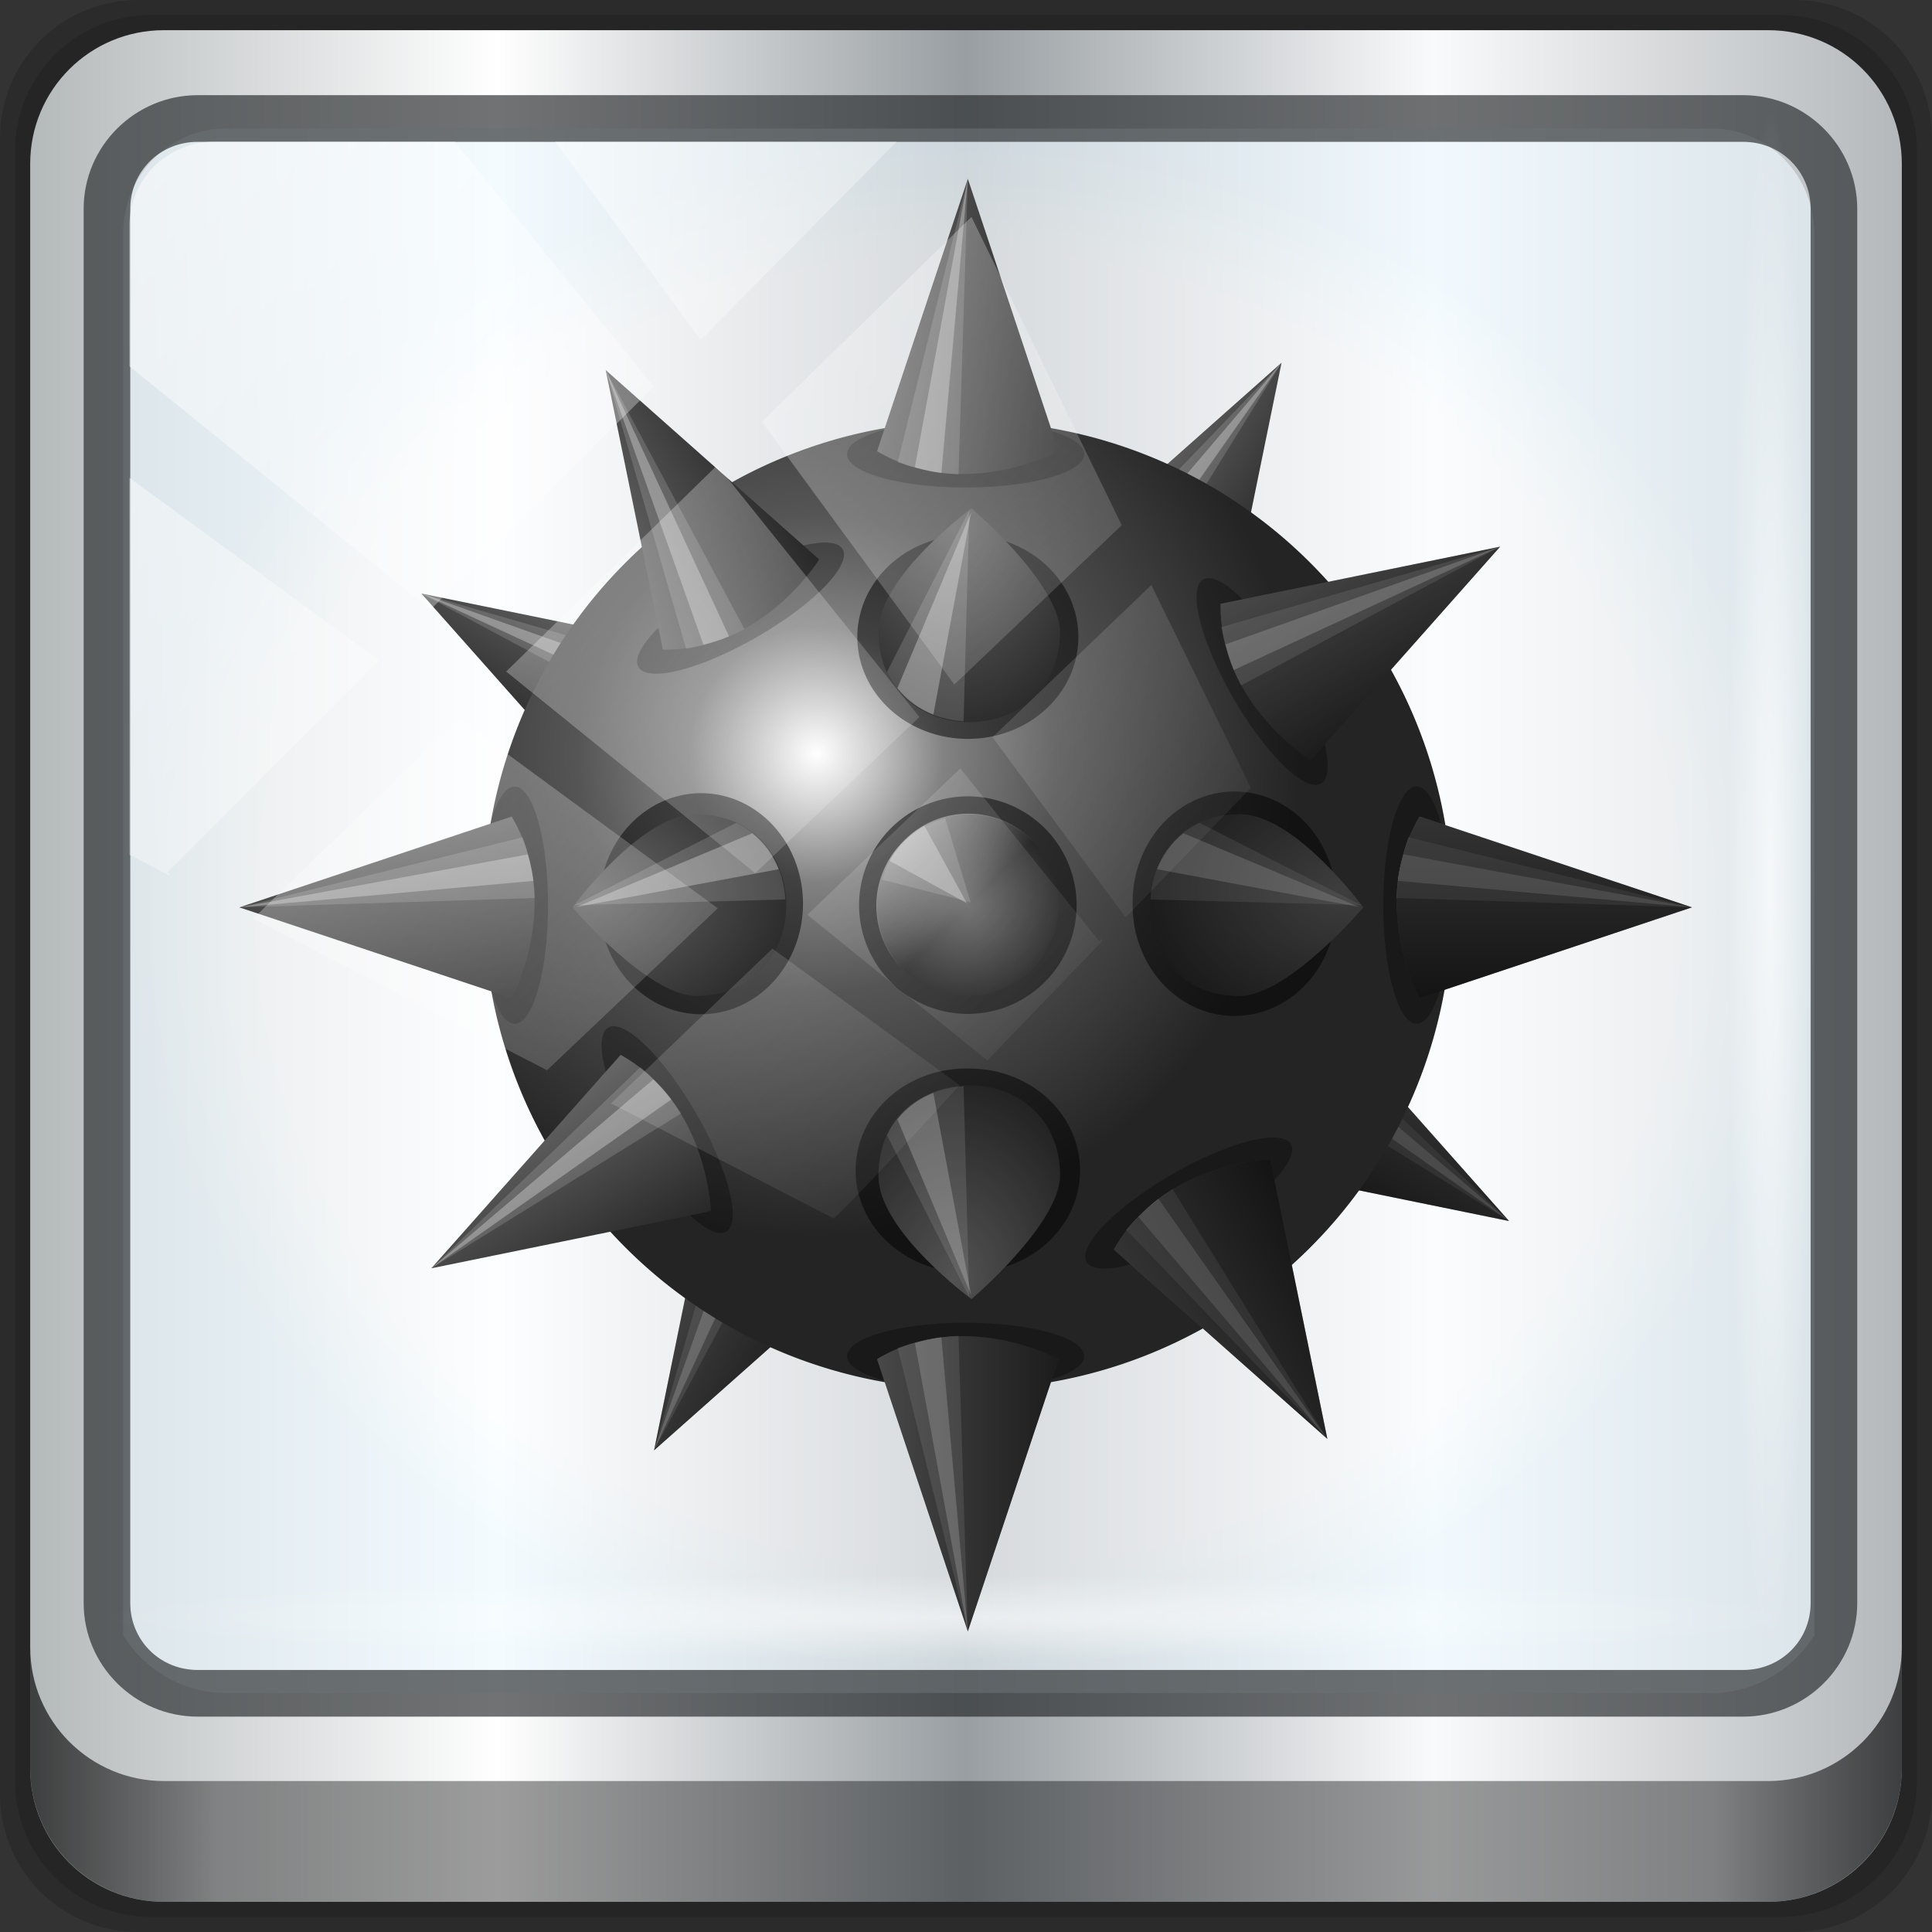 <?xml version="1.0" encoding="UTF-8" standalone="no"?>
<!-- Created with Inkscape (http://www.inkscape.org/) -->

<svg
   xmlns:dc="http://purl.org/dc/elements/1.1/"
   xmlns:cc="http://creativecommons.org/ns#"
   xmlns:rdf="http://www.w3.org/1999/02/22-rdf-syntax-ns#"
   xmlns:svg="http://www.w3.org/2000/svg"
   xmlns="http://www.w3.org/2000/svg"
   xmlns:xlink="http://www.w3.org/1999/xlink"
   xmlns:sodipodi="http://sodipodi.sourceforge.net/DTD/sodipodi-0.dtd"
   xmlns:inkscape="http://www.inkscape.org/namespaces/inkscape"
   width="96"
   height="96"
   viewBox="0 0 96 96"
   version="1.1"
   id="svg1072"
   inkscape:version="0.92.2 5c3e80d, 2017-08-06"
   sodipodi:docname="gnomine.svg">
  <rect x="0" y="0" width="96" height="96" fill="#333333" stroke="none"/>
  <defs
     id="defs1066">
    <linearGradient
       inkscape:collect="always"
       id="linearGradient1156">
      <stop
         style="stop-color:#fcfeff;stop-opacity:1"
         offset="0"
         id="stop1152" />
      <stop
         id="stop1160"
         offset="0.843"
         style="stop-color:#fbfeff;stop-opacity:1" />
      <stop
         style="stop-color:#ebf8ff;stop-opacity:1"
         offset="1"
         id="stop1154" />
    </linearGradient>
    <linearGradient
       y2="47"
       x2="90"
       y1="47"
       x1="6"
       gradientTransform="matrix(1.107,0,0,1.107,-4.994,-3.621)"
       gradientUnits="userSpaceOnUse"
       id="linearGradient4071"
       xlink:href="#linearGradient6139-0"
       inkscape:collect="always" />
    <linearGradient
       id="linearGradient6139-0">
      <stop
         style="stop-color:#b4b9ba;stop-opacity:1"
         offset="0"
         id="stop6141-2" />
      <stop
         id="stop6151-0"
         offset="0.25"
         style="stop-color:#ffffff;stop-opacity:1;" />
      <stop
         id="stop6147-1"
         offset="0.5"
         style="stop-color:#989ea2;stop-opacity:1" />
      <stop
         style="stop-color:#f9fafb;stop-opacity:1"
         offset="0.75"
         id="stop6149-4" />
      <stop
         style="stop-color:#b4b8ba;stop-opacity:1"
         offset="1"
         id="stop6143-4" />
    </linearGradient>
    <linearGradient
       gradientUnits="userSpaceOnUse"
       y2="88.172"
       x2="94.5"
       y1="88.172"
       x1="1.5"
       id="linearGradient4129"
       xlink:href="#linearGradient3832-0-6-1-1"
       inkscape:collect="always"
       gradientTransform="translate(0.149,0.415)" />
    <linearGradient
       id="linearGradient3832-0-6-1-1">
      <stop
         id="stop3834-6-3-7-1"
         offset="0"
         style="stop-color:#000000;stop-opacity:1;" />
      <stop
         style="stop-color:#000000;stop-opacity:0.588;"
         offset="0.1"
         id="stop3872-2-4" />
      <stop
         id="stop3844-6-2-7-6"
         offset="0.9"
         style="stop-color:#000000;stop-opacity:0.588;" />
      <stop
         id="stop3836-5-0-2-9"
         offset="1"
         style="stop-color:#000000;stop-opacity:1;" />
    </linearGradient>
    <radialGradient
       r="43.199"
       fy="44.893"
       fx="13.948"
       cy="44.893"
       cx="13.948"
       gradientTransform="matrix(0.975,0,0,0.049,34.048,78.582)"
       gradientUnits="userSpaceOnUse"
       id="radialGradient7462"
       xlink:href="#linearGradient3737"
       inkscape:collect="always" />
    <linearGradient
       id="linearGradient3737">
      <stop
         id="stop3739"
         style="stop-color:#ffffff;stop-opacity:1"
         offset="0" />
      <stop
         id="stop3741"
         style="stop-color:#ffffff;stop-opacity:0"
         offset="1" />
    </linearGradient>
    <radialGradient
       r="43.199"
       fy="44.893"
       fx="13.948"
       cy="44.893"
       cx="13.948"
       gradientTransform="matrix(0.888,0,0,0.049,31.96,-90.317)"
       gradientUnits="userSpaceOnUse"
       id="radialGradient7464"
       xlink:href="#linearGradient3737"
       inkscape:collect="always" />
    <linearGradient
       y2="14.514"
       x2="50.528"
       y1="-28.642"
       x1="2.771"
       gradientUnits="userSpaceOnUse"
       id="linearGradient4767"
       xlink:href="#linearGradient3737"
       inkscape:collect="always" />
    <clipPath
       clipPathUnits="userSpaceOnUse"
       id="clipPath4156-4-1">
      <path
         style="opacity:0.6;fill:#ffffff;fill-opacity:1;stroke:none"
         d="m 27.046,-55.695 -14.214,13.321 h 0.061 l 15.653,21.771 10.231,-10.546 C 38.562,-32.302 27.468,-54.819 27.046,-55.695 Z M 9.647,-39.383 -5.241,-25.321 15.988,-7.806 26.372,-18.383 Z m 31.491,12.951 -9.741,9.714 8.945,12.458 7.781,-7.555 z m -49.84,4.379 -13.754,12.982 26.283,13.846 0.061,-0.062 -0.123,-0.062 L 13.599,-5.401 -8.702,-22.053 Z m 38.015,7.401 -9.803,9.775 11.579,9.559 7.628,-7.401 -8.669,-11.009 z m 20.187,5.674 -7.383,7.216 6.188,8.542 5.82,-6.137 z m -32.195,6.322 -9.557,9.498 13.662,7.185 7.934,-7.678 z m 23.312,2.374 -7.107,6.938 8.363,6.907 5.361,-5.674 -0.061,-0.092 -0.092,0.123 -6.464,-8.203 z m -8.73,8.542 -7.505,7.339 10.354,5.458 c 1.397,-1.321 5.675,-6.123 5.851,-6.322 z"
         id="path4158-0-8"
         inkscape:connector-curvature="0" />
    </clipPath>
    <linearGradient
       x1="45"
       y1="28.878"
       x2="51"
       y2="28.878"
       id="linearGradient4294-3"
       xlink:href="#linearGradient3802-5"
       gradientUnits="userSpaceOnUse" />
    <linearGradient
       id="linearGradient3802-5">
      <stop
         id="stop3804-0"
         style="stop-color:#676767;stop-opacity:1"
         offset="0" />
      <stop
         id="stop3806-0"
         style="stop-color:#282828;stop-opacity:1"
         offset="1" />
    </linearGradient>
    <linearGradient
       x1="45"
       y1="28.878"
       x2="51"
       y2="28.878"
       id="linearGradient4298-6"
       xlink:href="#linearGradient3802-5"
       gradientUnits="userSpaceOnUse"
       gradientTransform="matrix(1,0,0,-1,-1.5869138e-7,96)" />
    <linearGradient
       x1="45"
       y1="28.878"
       x2="51"
       y2="28.878"
       id="linearGradient4300-6"
       xlink:href="#linearGradient3802-5"
       gradientUnits="userSpaceOnUse"
       gradientTransform="rotate(90,47.927,48)" />
    <radialGradient
       cx="37.5"
       cy="37.5"
       r="8"
       fx="37.5"
       fy="37.5"
       id="radialGradient4302-4"
       xlink:href="#linearGradient3786-1"
       gradientUnits="userSpaceOnUse"
       gradientTransform="matrix(2.5,0,0,2.5,10.929,44.874)" />
    <linearGradient
       id="linearGradient3786-1">
      <stop
         id="stop3788-6"
         style="stop-color:#ffffff;stop-opacity:1"
         offset="0" />
      <stop
         id="stop3794-2"
         style="stop-color:#828282;stop-opacity:1"
         offset="0.263" />
      <stop
         id="stop3796-5"
         style="stop-color:#555555;stop-opacity:1"
         offset="0.495" />
      <stop
         id="stop3798-7"
         style="stop-color:#3d3d3d;stop-opacity:1"
         offset="0.747" />
      <stop
         id="stop3790-1"
         style="stop-color:#242424;stop-opacity:1"
         offset="1" />
    </linearGradient>
    <linearGradient
       x1="45"
       y1="28.878"
       x2="51"
       y2="28.878"
       id="linearGradient4308-1"
       xlink:href="#linearGradient3802-5"
       gradientUnits="userSpaceOnUse"
       gradientTransform="matrix(1,0,0,-1,-1.5869142e-7,96)" />
    <linearGradient
       x1="45"
       y1="28.878"
       x2="51"
       y2="28.878"
       id="linearGradient4316-9"
       xlink:href="#linearGradient3802-5"
       gradientUnits="userSpaceOnUse"
       gradientTransform="matrix(1,0,0,-1,-1.5869152e-7,96)" />
    <radialGradient
       cx="48"
       cy="48"
       r="3"
       fx="48"
       fy="48"
       id="radialGradient4320-8"
       xlink:href="#linearGradient3802-5"
       gradientUnits="userSpaceOnUse"
       gradientTransform="matrix(1.25,0,0,1.25,50.929,84.874)" />
    <radialGradient
       cx="35.355"
       cy="47.746"
       r="3.532"
       fx="35.355"
       fy="47.746"
       id="radialGradient4322-5"
       xlink:href="#linearGradient3802-5"
       gradientUnits="userSpaceOnUse"
       gradientTransform="matrix(2.007,-3.115707e-7,2.2679513e-7,1.461,-35.349,-22.262)" />
    <radialGradient
       cx="35.355"
       cy="47.746"
       r="3.532"
       fx="35.355"
       fy="47.746"
       id="radialGradient4324-9"
       xlink:href="#linearGradient3802-5"
       gradientUnits="userSpaceOnUse"
       gradientTransform="matrix(2.007,-3.115707e-7,2.2679513e-7,1.461,-35.349,-22.262)" />
    <radialGradient
       cx="35.355"
       cy="47.746"
       r="3.532"
       fx="35.355"
       fy="47.746"
       id="radialGradient4346-9"
       xlink:href="#linearGradient3802-5"
       gradientUnits="userSpaceOnUse"
       gradientTransform="matrix(-2.509,-3.8946337e-7,-2.8349391e-7,1.826,215.115,57.047)" />
    <radialGradient
       cx="35.355"
       cy="47.746"
       r="3.532"
       fx="35.355"
       fy="47.746"
       id="radialGradient4339-8"
       xlink:href="#linearGradient3802-5"
       gradientUnits="userSpaceOnUse"
       gradientTransform="matrix(-3.8946337e-7,-2.509,1.826,-2.8349391e-7,23.16,249.002)" />
    <linearGradient
       y2="48"
       x2="51"
       y1="48"
       x1="45"
       gradientUnits="userSpaceOnUse"
       id="linearGradient4393"
       xlink:href="#linearGradient4152-3"
       inkscape:collect="always"
       gradientTransform="matrix(0.884,0.884,-0.884,0.884,110.929,60.022)" />
    <linearGradient
       id="linearGradient4152-3">
      <stop
         id="stop4154-4"
         style="stop-color:#ffffff;stop-opacity:1"
         offset="0" />
      <stop
         id="stop4160-3"
         style="stop-color:#ffffff;stop-opacity:0"
         offset="0.5" />
      <stop
         id="stop4156-3"
         style="stop-color:#ffffff;stop-opacity:0"
         offset="1" />
    </linearGradient>
    <linearGradient
       inkscape:collect="always"
       xlink:href="#linearGradient3802-5"
       id="linearGradient1138"
       gradientUnits="userSpaceOnUse"
       x1="45"
       y1="28.878"
       x2="51"
       y2="28.878" />
    <linearGradient
       inkscape:collect="always"
       xlink:href="#linearGradient3802-5"
       id="linearGradient1140"
       gradientUnits="userSpaceOnUse"
       x1="45"
       y1="28.878"
       x2="51"
       y2="28.878" />
    <linearGradient
       inkscape:collect="always"
       xlink:href="#linearGradient3802-5"
       id="linearGradient1142"
       gradientUnits="userSpaceOnUse"
       gradientTransform="rotate(90,47.927,48)"
       x1="45"
       y1="28.878"
       x2="51"
       y2="28.878" />
    <linearGradient
       inkscape:collect="always"
       xlink:href="#linearGradient3802-5"
       id="linearGradient1144"
       gradientUnits="userSpaceOnUse"
       x1="45"
       y1="28.878"
       x2="51"
       y2="28.878" />
    <linearGradient
       inkscape:collect="always"
       xlink:href="#linearGradient3802-5"
       id="linearGradient1146"
       gradientUnits="userSpaceOnUse"
       x1="45"
       y1="28.878"
       x2="51"
       y2="28.878" />
    <linearGradient
       inkscape:collect="always"
       xlink:href="#linearGradient3802-5"
       id="linearGradient1148"
       gradientUnits="userSpaceOnUse"
       gradientTransform="rotate(90,47.927,48)"
       x1="45"
       y1="28.878"
       x2="51"
       y2="28.878" />
    <linearGradient
       inkscape:collect="always"
       xlink:href="#linearGradient3802-5"
       id="linearGradient1150"
       gradientUnits="userSpaceOnUse"
       x1="45"
       y1="28.878"
       x2="51"
       y2="28.878" />
    <radialGradient
       inkscape:collect="always"
       xlink:href="#linearGradient1156"
       id="radialGradient1158"
       cx="48.284"
       cy="45.671"
       fx="48.284"
       fy="45.671"
       r="42.018"
       gradientTransform="matrix(1,0,0,0.925,-4.3835825e-6,3.423)"
       gradientUnits="userSpaceOnUse" />
  </defs>
  <sodipodi:namedview
     id="base"
     pagecolor="#ffffff"
     bordercolor="#666666"
     borderopacity="1.0"
     inkscape:pageopacity="0.0"
     inkscape:pageshadow="2"
     inkscape:zoom="4.4386801"
     inkscape:cx="22.882886"
     inkscape:cy="42.754667"
     inkscape:document-units="px"
     inkscape:current-layer="g2574"
     showgrid="false"
     inkscape:showpageshadow="false"
     units="px"
     inkscape:lockguides="false"
     inkscape:window-width="1280"
     inkscape:window-height="941"
     inkscape:window-x="0"
     inkscape:window-y="21"
     inkscape:window-maximized="1" />
  <g
     inkscape:label="Livello 1"
     inkscape:groupmode="layer"
     id="layer1"
     transform="translate(0,-1026.52)">
    <g
       transform="translate(-0.149,1026.105)"
       style="display:inline"
       id="g2574">
      <path
         inkscape:connector-curvature="0"
         id="path3288"
         d="M 89.292,0.415 H 7.006 c -3.799,0 -6.857,3.058 -6.857,6.857 V 89.558 c 0,3.799 3.058,6.857 6.857,6.857 H 89.292 c 3.799,0 6.857,-3.058 6.857,-6.857 V 7.272 c 0,-3.799 -3.058,-6.857 -6.857,-6.857 z"
         style="display:inline;opacity:0.15;fill:#000000;fill-opacity:1;fill-rule:nonzero;stroke:none" />
      <path
         style="display:inline;opacity:0.15;fill:#000000;fill-opacity:1;fill-rule:nonzero;stroke:none"
         d="M 88.649,1.165 H 7.649 c -3.739,0 -6.75,3.01 -6.75,6.75 V 88.915 c 0,3.74 3.011,6.75 6.75,6.75 H 88.649 c 3.74,0 6.75,-3.01 6.75,-6.75 V 7.915 c 0,-3.739 -3.01,-6.75 -6.75,-6.75 z"
         id="path4085"
         inkscape:connector-curvature="0" />
      <path
         inkscape:connector-curvature="0"
         id="rect4251-1"
         d="M 88.006,1.915 H 8.292 c -3.68,0 -6.643,2.963 -6.643,6.643 V 88.272 c 0,3.68 2.963,6.643 6.643,6.643 H 88.006 c 3.68,0 6.643,-2.963 6.643,-6.643 V 8.558 c 0,-3.68 -2.963,-6.643 -6.643,-6.643 z"
         style="display:inline;fill:url(#linearGradient4071);fill-opacity:1;fill-rule:nonzero;stroke:none" />
      <path
         sodipodi:nodetypes="sscccsccscccsss"
         inkscape:connector-curvature="0"
         id="path3400-6"
         d="m 11.39,6.802 c -2.856,0 -5.124,2.323 -5.124,5.25 v 21.756 7.35 40.526 c 1.097,1.71 2.969,2.855 5.124,2.855 h 4.099 65.589 4.099 c 2.155,0 4.027,-1.145 5.124,-2.855 V 41.159 33.808 12.052 c 0,-2.927 -2.268,-5.25 -5.124,-5.25 z"
         style="display:inline;opacity:0.624;fill:url(#radialGradient1158);fill-opacity:1;fill-rule:nonzero;stroke:none;stroke-width:1.037" />
      <path
         style="color:#000000;font-style:normal;font-variant:normal;font-weight:normal;font-stretch:normal;font-size:medium;line-height:normal;font-family:Sans;-inkscape-font-specification:Sans;text-indent:0;text-align:start;text-decoration:none;text-decoration-line:none;letter-spacing:normal;word-spacing:normal;text-transform:none;writing-mode:lr-tb;direction:ltr;baseline-shift:baseline;text-anchor:start;display:inline;overflow:visible;visibility:visible;fill:#1f2224;fill-opacity:0.633;stroke:none;stroke-width:2.376;marker:none;enable-background:accumulate"
         d="m 9.974,5.144 c -3.117,0 -5.668,2.54 -5.668,5.646 v 69.278 c 0,3.106 2.551,5.646 5.668,5.646 H 86.766 c 3.117,0 5.668,-2.54 5.668,-5.646 V 10.79 c 0,-3.106 -2.551,-5.646 -5.668,-5.646 z m 0,2.319 H 86.766 c 1.888,0 3.352,1.48 3.352,3.327 v 69.278 c 0,1.846 -1.464,3.327 -3.352,3.327 H 9.974 c -1.888,0 -3.352,-1.48 -3.352,-3.327 V 10.79 c 0,-1.846 1.464,-3.327 3.352,-3.327 z"
         id="path4989"
         inkscape:connector-curvature="0" />
      <path
         id="path4118"
         d="m 1.649,82.259 v 6 c 0,3.68 2.976,6.656 6.656,6.656 H 87.993 c 3.68,0 6.656,-2.976 6.656,-6.656 v -6 c 0,3.68 -2.976,6.656 -6.656,6.656 H 8.305 c -3.68,0 -6.656,-2.976 -6.656,-6.656 z"
         style="display:inline;opacity:0.658;fill:url(#linearGradient4129);fill-opacity:1;fill-rule:nonzero;stroke:none"
         inkscape:connector-curvature="0" />
      <rect
         ry="4.25"
         rx="0"
         y="78.665"
         x="5.524"
         height="4.25"
         width="84.25"
         id="rect4131"
         style="opacity:0.55;fill:url(#radialGradient7462);fill-opacity:1;stroke:none" />
      <rect
         transform="rotate(90)"
         style="opacity:0.669;fill:url(#radialGradient7464);fill-opacity:1;stroke:none"
         id="rect4141"
         width="76.75"
         height="4.25"
         x="5.975"
         y="-90.234"
         rx="0"
         ry="4.25" />
      <g
         transform="matrix(1.203,0,0,1.203,-85.207,-128.893)"
         style="display:inline"
         id="g1509">
        <g
           id="g3898"
           transform="matrix(0.936,0.54,-0.54,0.936,91.919,74.085)">
          <path
             inkscape:connector-curvature="0"
             style="color:#000000;display:inline;overflow:visible;visibility:visible;opacity:0.3;fill:#000000;fill-opacity:1;fill-rule:nonzero;stroke:none;stroke-width:1.5;marker:none;enable-background:accumulate"
             id="path3900"
             d="m 51.846,33.096 a 3.919,1.104 0 1 1 -7.838,0 3.919,1.104 0 1 1 7.838,0 z" />
          <path
             style="fill:url(#linearGradient1138);fill-opacity:1;stroke:none"
             id="path3902"
             inkscape:connector-curvature="0"
             d="m 45,33 3,-9 3,9 c 0,0 -3.134,1.701 -6,0 z" />
          <path
             style="opacity:0.15;fill:#ffffff;stroke:none"
             id="path3904"
             inkscape:connector-curvature="0"
             d="m 48,24 -2.317,9.363 c 0.5,0.176 1.154,0.367 2.009,0.402 z" />
          <path
             style="opacity:0.3;fill:#ffffff;stroke:none"
             id="path3906"
             inkscape:connector-curvature="0"
             d="m 48,24 -1.75,9.531 c 0.296,0.086 0.587,0.153 0.875,0.188 z" />
        </g>
        <g
           id="g3908"
           transform="matrix(-0.54,0.936,0.936,0.54,91.812,74.114)">
          <path
             inkscape:connector-curvature="0"
             style="color:#000000;display:inline;overflow:visible;visibility:visible;opacity:0.3;fill:#000000;fill-opacity:1;fill-rule:nonzero;stroke:none;stroke-width:1.5;marker:none;enable-background:accumulate"
             id="path3910"
             d="m 51.846,33.096 a 3.919,1.104 0 1 1 -7.838,0 3.919,1.104 0 1 1 7.838,0 z" />
          <path
             style="fill:url(#linearGradient1140);fill-opacity:1;stroke:none"
             id="path3912"
             inkscape:connector-curvature="0"
             d="m 45,33 3,-9 3,9 c 0,0 -3.134,1.701 -6,0 z" />
          <path
             style="opacity:0.15;fill:#ffffff;stroke:none"
             id="path3914"
             inkscape:connector-curvature="0"
             d="m 48,24 -2.317,9.363 c 0.5,0.176 1.154,0.367 2.009,0.402 z" />
          <path
             style="opacity:0.3;fill:#ffffff;stroke:none"
             id="path3916"
             inkscape:connector-curvature="0"
             d="m 48,24 -1.75,9.531 c 0.296,0.086 0.587,0.153 0.875,0.188 z" />
        </g>
        <g
           id="g3918"
           transform="matrix(0.936,0.54,-0.54,0.936,91.919,74.085)">
          <path
             inkscape:connector-curvature="0"
             style="color:#000000;display:inline;overflow:visible;visibility:visible;opacity:0.3;fill:#000000;fill-opacity:1;fill-rule:nonzero;stroke:none;stroke-width:1.5;marker:none;enable-background:accumulate"
             id="path3920"
             transform="matrix(1,0,0,-1,-1.5869141e-7,96)"
             d="m 51.846,33.096 a 3.919,1.104 0 1 1 -7.838,0 3.919,1.104 0 1 1 7.838,0 z" />
          <path
             style="fill:url(#linearGradient4298-6);fill-opacity:1;stroke:none"
             id="path3922"
             inkscape:connector-curvature="0"
             d="m 45,63 3,9 3,-9 c 0,0 -3.134,-1.701 -6,0 z" />
          <path
             style="opacity:0.15;fill:#ffffff;stroke:none"
             id="path3924"
             inkscape:connector-curvature="0"
             d="m 48,72 -2.317,-9.363 c 0.5,-0.176 1.154,-0.367 2.009,-0.402 z" />
          <path
             style="opacity:0.3;fill:#ffffff;stroke:none"
             id="path3926"
             inkscape:connector-curvature="0"
             d="m 48,72 -1.75,-9.531 c 0.296,-0.086 0.587,-0.153 0.875,-0.188 z" />
          <path
             style="opacity:0.3;fill:#000000;fill-opacity:1;stroke:none"
             id="path3928"
             inkscape:connector-curvature="0"
             d="m 45,63 3,9 3,-9 c 0,0 -3.134,-1.701 -6,0 z" />
        </g>
        <g
           id="g3930"
           transform="matrix(0.936,0.54,-0.54,0.936,91.919,74.085)">
          <path
             inkscape:connector-curvature="0"
             style="color:#000000;display:inline;overflow:visible;visibility:visible;opacity:0.3;fill:#000000;fill-opacity:1;fill-rule:nonzero;stroke:none;stroke-width:1.5;marker:none;enable-background:accumulate"
             id="path3932"
             transform="rotate(90,47.927,48)"
             d="m 51.846,33.096 a 3.919,1.104 0 1 1 -7.838,0 3.919,1.104 0 1 1 7.838,0 z" />
          <path
             style="fill:url(#linearGradient1142);fill-opacity:1;stroke:none"
             id="path3934"
             inkscape:connector-curvature="0"
             d="m 62.927,45.073 9,3 -9,3 c 0,0 -1.701,-3.134 0,-6 z" />
          <path
             style="opacity:0.15;fill:#ffffff;stroke:none"
             id="path3936"
             inkscape:connector-curvature="0"
             d="m 71.927,48.073 -9.363,-2.317 c -0.176,0.5 -0.367,1.154 -0.402,2.009 z" />
          <path
             style="opacity:0.3;fill:#ffffff;stroke:none"
             id="path3938"
             inkscape:connector-curvature="0"
             d="m 71.927,48.073 -9.531,-1.75 c -0.086,0.296 -0.153,0.587 -0.188,0.875 z" />
          <path
             style="opacity:0.5;fill:#000000;fill-opacity:1;stroke:none"
             id="path3940"
             inkscape:connector-curvature="0"
             d="m 62.927,45.073 9,3 -9,3 c 0,0 -1.701,-3.134 0,-6 z" />
        </g>
        <path
           inkscape:connector-curvature="0"
           style="color:#000000;display:inline;overflow:visible;visibility:visible;fill:url(#radialGradient4302-4);fill-opacity:1;fill-rule:nonzero;stroke:none;stroke-width:3.75;marker:none;enable-background:accumulate"
           id="path3782"
           d="m 130.929,144.874 a 20,20 0 1 1 -40,0 20,20 0 1 1 40,0 z" />
        <g
           id="g3826"
           transform="matrix(1.25,0,0,1.25,50.929,84.874)">
          <path
             inkscape:connector-curvature="0"
             style="color:#000000;display:inline;overflow:visible;visibility:visible;opacity:0.3;fill:#000000;fill-opacity:1;fill-rule:nonzero;stroke:none;stroke-width:1.5;marker:none;enable-background:accumulate"
             id="path3824"
             d="m 51.846,33.096 a 3.919,1.104 0 1 1 -7.838,0 3.919,1.104 0 1 1 7.838,0 z" />
          <path
             style="fill:url(#linearGradient1144);fill-opacity:1;stroke:none"
             id="path3800"
             inkscape:connector-curvature="0"
             d="m 45,33 3,-9 3,9 c 0,0 -3.134,1.701 -6,0 z" />
          <path
             style="opacity:0.15;fill:#ffffff;stroke:none"
             id="path3822"
             inkscape:connector-curvature="0"
             d="m 48,24 -2.317,9.363 c 0.5,0.176 1.154,0.367 2.009,0.402 z" />
          <path
             style="opacity:0.3;fill:#ffffff;stroke:none"
             id="path3812"
             inkscape:connector-curvature="0"
             d="m 48,24 -1.75,9.531 c 0.296,0.086 0.587,0.153 0.875,0.188 z" />
        </g>
        <g
           id="g3844"
           transform="matrix(0,1.25,1.25,0,50.838,84.966)">
          <path
             inkscape:connector-curvature="0"
             style="color:#000000;display:inline;overflow:visible;visibility:visible;opacity:0.3;fill:#000000;fill-opacity:1;fill-rule:nonzero;stroke:none;stroke-width:1.5;marker:none;enable-background:accumulate"
             id="path3846"
             d="m 51.846,33.096 a 3.919,1.104 0 1 1 -7.838,0 3.919,1.104 0 1 1 7.838,0 z" />
          <path
             style="fill:url(#linearGradient1146);fill-opacity:1;stroke:none"
             id="path3848"
             inkscape:connector-curvature="0"
             d="m 45,33 3,-9 3,9 c 0,0 -3.134,1.701 -6,0 z" />
          <path
             style="opacity:0.15;fill:#ffffff;stroke:none"
             id="path3850"
             inkscape:connector-curvature="0"
             d="m 48,24 -2.317,9.363 c 0.5,0.176 1.154,0.367 2.009,0.402 z" />
          <path
             style="opacity:0.3;fill:#ffffff;stroke:none"
             id="path3852"
             inkscape:connector-curvature="0"
             d="m 48,24 -1.75,9.531 c 0.296,0.086 0.587,0.153 0.875,0.188 z" />
        </g>
        <g
           id="g3891"
           transform="matrix(1.25,0,0,1.25,50.929,84.874)">
          <path
             inkscape:connector-curvature="0"
             style="color:#000000;display:inline;overflow:visible;visibility:visible;opacity:0.3;fill:#000000;fill-opacity:1;fill-rule:nonzero;stroke:none;stroke-width:1.5;marker:none;enable-background:accumulate"
             id="path3834"
             transform="matrix(1,0,0,-1,-1.5869141e-7,96)"
             d="m 51.846,33.096 a 3.919,1.104 0 1 1 -7.838,0 3.919,1.104 0 1 1 7.838,0 z" />
          <path
             style="fill:url(#linearGradient4308-1);fill-opacity:1;stroke:none"
             id="path3836"
             inkscape:connector-curvature="0"
             d="m 45,63 3,9 3,-9 c 0,0 -3.134,-1.701 -6,0 z" />
          <path
             style="opacity:0.15;fill:#ffffff;stroke:none"
             id="path3838"
             inkscape:connector-curvature="0"
             d="m 48,72 -2.317,-9.363 c 0.5,-0.176 1.154,-0.367 2.009,-0.402 z" />
          <path
             style="opacity:0.3;fill:#ffffff;stroke:none"
             id="path3840"
             inkscape:connector-curvature="0"
             d="m 48,72 -1.75,-9.531 c 0.296,-0.086 0.587,-0.153 0.875,-0.188 z" />
          <path
             style="opacity:0.3;fill:#000000;fill-opacity:1;stroke:none"
             id="path3880"
             inkscape:connector-curvature="0"
             d="m 45,63 3,9 3,-9 c 0,0 -3.134,-1.701 -6,0 z" />
        </g>
        <g
           id="g3884"
           transform="matrix(1.25,0,0,1.25,50.929,84.874)">
          <path
             inkscape:connector-curvature="0"
             style="color:#000000;display:inline;overflow:visible;visibility:visible;opacity:0.3;fill:#000000;fill-opacity:1;fill-rule:nonzero;stroke:none;stroke-width:1.5;marker:none;enable-background:accumulate"
             id="path3858"
             transform="rotate(90,47.927,48)"
             d="m 51.846,33.096 a 3.919,1.104 0 1 1 -7.838,0 3.919,1.104 0 1 1 7.838,0 z" />
          <path
             style="fill:url(#linearGradient1148);fill-opacity:1;stroke:none"
             id="path3860"
             inkscape:connector-curvature="0"
             d="m 62.927,45.073 9,3 -9,3 c 0,0 -1.701,-3.134 0,-6 z" />
          <path
             style="opacity:0.15;fill:#ffffff;stroke:none"
             id="path3862"
             inkscape:connector-curvature="0"
             d="m 71.927,48.073 -9.363,-2.317 c -0.176,0.5 -0.367,1.154 -0.402,2.009 z" />
          <path
             style="opacity:0.3;fill:#ffffff;stroke:none"
             id="path3864"
             inkscape:connector-curvature="0"
             d="m 71.927,48.073 -9.531,-1.75 c -0.086,0.296 -0.153,0.587 -0.188,0.875 z" />
          <path
             style="opacity:0.5;fill:#000000;fill-opacity:1;stroke:none"
             id="path3882"
             inkscape:connector-curvature="0"
             d="m 62.927,45.073 9,3 -9,3 c 0,0 -1.701,-3.134 0,-6 z" />
        </g>
        <g
           id="g3950"
           transform="matrix(1.076,-0.621,0.621,1.076,29.419,126.758)">
          <path
             inkscape:connector-curvature="0"
             style="color:#000000;display:inline;overflow:visible;visibility:visible;opacity:0.3;fill:#000000;fill-opacity:1;fill-rule:nonzero;stroke:none;stroke-width:1.5;marker:none;enable-background:accumulate"
             id="path3952"
             d="m 51.846,33.096 a 3.919,1.104 0 1 1 -7.838,0 3.919,1.104 0 1 1 7.838,0 z" />
          <path
             style="fill:url(#linearGradient1150);fill-opacity:1;stroke:none"
             id="path3954"
             inkscape:connector-curvature="0"
             d="m 45,33 3,-9 3,9 c 0,0 -3.134,1.701 -6,0 z" />
          <path
             style="opacity:0.15;fill:#ffffff;stroke:none"
             id="path3956"
             inkscape:connector-curvature="0"
             d="m 48,24 -2.317,9.363 c 0.5,0.176 1.154,0.367 2.009,0.402 z" />
          <path
             style="opacity:0.3;fill:#ffffff;stroke:none"
             id="path3958"
             inkscape:connector-curvature="0"
             d="m 48,24 -1.75,9.531 c 0.296,0.086 0.587,0.153 0.875,0.188 z" />
        </g>
        <g
           id="g3960"
           transform="matrix(0.621,1.076,1.076,-0.621,33.136,123.131)">
          <path
             inkscape:connector-curvature="0"
             style="color:#000000;display:inline;overflow:visible;visibility:visible;opacity:0.3;fill:#000000;fill-opacity:1;fill-rule:nonzero;stroke:none;stroke-width:1.5;marker:none;enable-background:accumulate"
             id="path3962"
             d="m 51.846,33.096 a 3.919,1.104 0 1 1 -7.838,0 3.919,1.104 0 1 1 7.838,0 z" />
          <path
             style="fill:url(#linearGradient4294-3);fill-opacity:1;stroke:none"
             id="path3964"
             inkscape:connector-curvature="0"
             d="m 45,33 3,-9 3,9 c 0,0 -3.134,1.701 -6,0 z" />
          <path
             style="opacity:0.15;fill:#ffffff;stroke:none"
             id="path3966"
             inkscape:connector-curvature="0"
             d="m 48,24 -2.317,9.363 c 0.5,0.176 1.154,0.367 2.009,0.402 z" />
          <path
             style="opacity:0.3;fill:#ffffff;stroke:none"
             id="path3968"
             inkscape:connector-curvature="0"
             d="m 48,24 -1.75,9.531 c 0.296,0.086 0.587,0.153 0.875,0.188 z" />
        </g>
        <g
           id="g3970"
           transform="matrix(1.076,-0.621,0.621,1.076,29.419,119.258)">
          <path
             inkscape:connector-curvature="0"
             style="color:#000000;display:inline;overflow:visible;visibility:visible;opacity:0.3;fill:#000000;fill-opacity:1;fill-rule:nonzero;stroke:none;stroke-width:1.5;marker:none;enable-background:accumulate"
             id="path3972"
             transform="matrix(1,0,0,-1,-1.5869141e-7,96)"
             d="m 51.846,33.096 a 3.919,1.104 0 1 1 -7.838,0 3.919,1.104 0 1 1 7.838,0 z" />
          <path
             style="fill:url(#linearGradient4316-9);fill-opacity:1;stroke:none"
             id="path3974"
             inkscape:connector-curvature="0"
             d="m 45,63 3,9 3,-9 c 0,0 -3.134,-1.701 -6,0 z" />
          <path
             style="opacity:0.15;fill:#ffffff;stroke:none"
             id="path3976"
             inkscape:connector-curvature="0"
             d="m 48,72 -2.317,-9.363 c 0.5,-0.176 1.154,-0.367 2.009,-0.402 z" />
          <path
             style="opacity:0.3;fill:#ffffff;stroke:none"
             id="path3978"
             inkscape:connector-curvature="0"
             d="m 48,72 -1.75,-9.531 c 0.296,-0.086 0.587,-0.153 0.875,-0.188 z" />
          <path
             style="opacity:0.5;fill:#000000;fill-opacity:1;stroke:none"
             id="path3980"
             inkscape:connector-curvature="0"
             d="m 45,63 3,9 3,-9 c 0,0 -3.134,-1.701 -6,0 z" />
        </g>
        <g
           id="g3982"
           transform="matrix(1.076,-0.621,0.621,1.076,25.669,123.008)">
          <path
             inkscape:connector-curvature="0"
             style="color:#000000;display:inline;overflow:visible;visibility:visible;opacity:0.3;fill:#000000;fill-opacity:1;fill-rule:nonzero;stroke:none;stroke-width:1.5;marker:none;enable-background:accumulate"
             id="path3984"
             transform="rotate(90,47.927,48)"
             d="m 51.846,33.096 a 3.919,1.104 0 1 1 -7.838,0 3.919,1.104 0 1 1 7.838,0 z" />
          <path
             style="fill:url(#linearGradient4300-6);fill-opacity:1;stroke:none"
             id="path3986"
             inkscape:connector-curvature="0"
             d="m 62.927,45.073 9,3 -9,3 c 0,0 -1.701,-3.134 0,-6 z" />
          <path
             style="opacity:0.15;fill:#ffffff;stroke:none"
             id="path3988"
             inkscape:connector-curvature="0"
             d="m 71.927,48.073 -9.363,-2.317 c -0.176,0.5 -0.367,1.154 -0.402,2.009 z" />
          <path
             style="opacity:0.3;fill:#ffffff;stroke:none"
             id="path3990"
             inkscape:connector-curvature="0"
             d="m 71.927,48.073 -9.531,-1.75 c -0.086,0.296 -0.153,0.587 -0.188,0.875 z" />
          <path
             style="opacity:0.3;fill:#000000;fill-opacity:1;stroke:none"
             id="path3992"
             inkscape:connector-curvature="0"
             d="m 62.927,45.073 9,3 -9,3 c 0,0 -1.701,-3.134 0,-6 z" />
        </g>
        <path
           inkscape:connector-curvature="0"
           style="color:#000000;display:inline;overflow:visible;visibility:visible;opacity:0.5;fill:#000000;fill-opacity:1;fill-rule:nonzero;stroke:none;stroke-width:2.247;marker:none;enable-background:accumulate"
           id="path4136"
           d="m 115.422,144.874 a 4.493,4.493 0 1 1 -8.986,0 4.493,4.493 0 1 1 8.986,0 z" />
        <path
           inkscape:connector-curvature="0"
           style="color:#000000;display:inline;overflow:visible;visibility:visible;fill:url(#radialGradient4320-8);fill-opacity:1;fill-rule:nonzero;stroke:none;stroke-width:1.875;marker:none;enable-background:accumulate"
           id="path4015"
           d="m 114.679,144.874 a 3.75,3.75 0 1 1 -7.5,0 3.75,3.75 0 1 1 7.5,0 z" />
        <g
           id="g4039"
           transform="matrix(1.25,0,0,1.25,50.929,84.874)">
          <path
             inkscape:connector-curvature="0"
             style="color:#000000;display:inline;overflow:visible;visibility:visible;opacity:0.5;fill:#000000;fill-opacity:1;fill-rule:nonzero;stroke:none;stroke-width:1.5;marker:none;enable-background:accumulate"
             id="path4037"
             d="m 42.553,47.953 a 3.366,3.652 0 1 1 -6.732,0 3.366,3.652 0 1 1 6.732,0 z" />
          <path
             style="fill:url(#radialGradient4322-5);fill-opacity:1;stroke:none"
             id="path4004"
             inkscape:connector-curvature="0"
             d="M 34.936,48.073 C 34.936,48.073 37.189,45 39,45 c 4,0 4,6 0,6 -1.622,-0.045 -4.064,-2.927 -4.064,-2.927 z" />
          <path
             style="opacity:0.15;fill:#ffffff;stroke:none"
             id="path4032"
             inkscape:connector-curvature="0"
             d="M 40.344,45.281 35,48 41.969,47.812 c -0.059,-1.047 -0.589,-2.058 -1.625,-2.531 z" />
          <path
             style="opacity:0.3;fill:#ffffff;stroke:none"
             id="path4027"
             inkscape:connector-curvature="0"
             d="m 40.875,45.625 -5.812,2.438 6.688,-1.25 C 41.568,46.354 41.276,45.939 40.875,45.625 Z" />
        </g>
        <g
           id="g4045"
           transform="matrix(0,1.25,1.25,0,50.988,84.816)">
          <path
             inkscape:connector-curvature="0"
             style="color:#000000;display:inline;overflow:visible;visibility:visible;opacity:0.5;fill:#000000;fill-opacity:1;fill-rule:nonzero;stroke:none;stroke-width:1.5;marker:none;enable-background:accumulate"
             id="path4047"
             d="m 42.553,47.953 a 3.366,3.652 0 1 1 -6.732,0 3.366,3.652 0 1 1 6.732,0 z" />
          <path
             style="fill:url(#radialGradient4324-9);fill-opacity:1;stroke:none"
             id="path4049"
             inkscape:connector-curvature="0"
             d="M 34.936,48.073 C 34.936,48.073 37.189,45 39,45 c 4,0 4,6 0,6 -1.622,-0.045 -4.064,-2.927 -4.064,-2.927 z" />
          <path
             style="opacity:0.15;fill:#ffffff;stroke:none"
             id="path4051"
             inkscape:connector-curvature="0"
             d="M 40.344,45.281 35,48 41.969,47.812 c -0.059,-1.047 -0.589,-2.058 -1.625,-2.531 z" />
          <path
             style="opacity:0.3;fill:#ffffff;stroke:none"
             id="path4053"
             inkscape:connector-curvature="0"
             d="m 40.875,45.625 -5.812,2.438 6.688,-1.25 C 41.568,46.354 41.276,45.939 40.875,45.625 Z" />
        </g>
        <path
           inkscape:connector-curvature="0"
           style="color:#000000;display:inline;overflow:visible;visibility:visible;opacity:0.5;fill:#000000;fill-opacity:1;fill-rule:nonzero;stroke:none;stroke-width:1.875;marker:none;enable-background:accumulate"
           id="path4071"
           d="m 117.737,144.816 a 4.208,4.565 0 1 0 8.415,0 4.208,4.565 0 1 0 -8.415,0 z" />
        <path
           style="fill:url(#radialGradient4346-9);fill-opacity:1;stroke:none"
           id="path4073"
           inkscape:connector-curvature="0"
           d="m 127.258,144.966 c 0,0 -2.816,-3.841 -5.08,-3.841 -5,0 -5,7.5 0,7.5 2.027,-0.056 5.08,-3.659 5.08,-3.659 z" />
        <path
           style="opacity:0.15;fill:#ffffff;stroke:none"
           id="path4075"
           inkscape:connector-curvature="0"
           d="m 120.499,141.476 6.68,3.398 -8.711,-0.234 c 0.073,-1.308 0.737,-2.573 2.031,-3.164 z" />
        <path
           style="opacity:0.3;fill:#ffffff;stroke:none"
           id="path4077"
           inkscape:connector-curvature="0"
           d="m 119.835,141.906 7.266,3.047 -8.359,-1.562 c 0.227,-0.573 0.593,-1.092 1.094,-1.484 z" />
        <path
           style="opacity:0.4;fill:#000000;fill-opacity:1;stroke:none"
           id="path4087"
           inkscape:connector-curvature="0"
           d="m 127.258,144.966 c 0,0 -2.816,-3.841 -5.08,-3.841 -5,0 -5,7.5 0,7.5 2.027,-0.056 5.08,-3.659 5.08,-3.659 z" />
        <path
           inkscape:connector-curvature="0"
           style="color:#000000;display:inline;overflow:visible;visibility:visible;opacity:0.5;fill:#000000;fill-opacity:1;fill-rule:nonzero;stroke:none;stroke-width:1.875;marker:none;enable-background:accumulate"
           id="path4110"
           d="m 110.929,151.624 a 4.565,4.208 0 1 1 0,8.415 4.565,4.208 0 1 1 0,-8.415 z" />
        <path
           style="fill:url(#radialGradient4339-8);fill-opacity:1;stroke:none"
           id="path4112"
           inkscape:connector-curvature="0"
           d="m 111.079,161.145 c 0,0 -3.841,-2.816 -3.841,-5.08 0,-5 7.5,-5 7.5,0 -0.056,2.027 -3.659,5.08 -3.659,5.08 z" />
        <path
           style="opacity:0.15;fill:#ffffff;stroke:none"
           id="path4114"
           inkscape:connector-curvature="0"
           d="m 107.589,154.386 3.398,6.68 -0.234,-8.711 c -1.308,0.073 -2.573,0.737 -3.164,2.031 z" />
        <path
           style="opacity:0.3;fill:#ffffff;stroke:none"
           id="path4116"
           inkscape:connector-curvature="0"
           d="m 108.019,153.722 3.047,7.266 -1.562,-8.359 c -0.573,0.227 -1.092,0.593 -1.484,1.094 z" />
        <path
           style="opacity:0.2;fill:#000000;fill-opacity:1;stroke:none"
           id="path4126"
           inkscape:connector-curvature="0"
           d="m 111.079,161.145 c 0,0 -3.841,-2.816 -3.841,-5.08 0,-5 7.5,-5 7.5,0 -0.056,2.027 -3.659,5.08 -3.659,5.08 z" />
        <path
           style="opacity:0.3;fill:#ffffff;stroke:none"
           id="path4140"
           inkscape:connector-curvature="0"
           d="m 109.132,141.593 c -0.611,0.335 -1.102,0.84 -1.445,1.445 l 3.203,1.758 z" />
        <path
           style="opacity:0.15;fill:#ffffff;stroke:none"
           id="path4142"
           inkscape:connector-curvature="0"
           d="m 109.991,141.281 c -1.259,0.333 -2.244,1.297 -2.617,2.539 l 3.672,0.938 z" />
        <path
           inkscape:connector-curvature="0"
           style="color:#000000;display:inline;overflow:visible;visibility:visible;opacity:0.5;fill:url(#linearGradient4393);fill-opacity:1;fill-rule:nonzero;stroke:none;stroke-width:1.875;marker:none;enable-background:accumulate"
           id="path4150"
           d="m 113.58,147.526 a 3.75,3.75 0 1 1 -5.303,-5.303 3.75,3.75 0 1 1 5.303,5.303 z" />
      </g>
      <rect
         clip-path="url(#clipPath4156-4-1)"
         ry="3.957"
         rx="3.957"
         y="-30"
         x="2"
         height="69.024"
         width="75.966"
         id="rect4146"
         style="opacity:0.508;fill:url(#linearGradient4767);fill-opacity:1;stroke:none"
         transform="matrix(1.069,0,0,1.048,4.444,38.894)" />
    </g>
  </g>
</svg>
